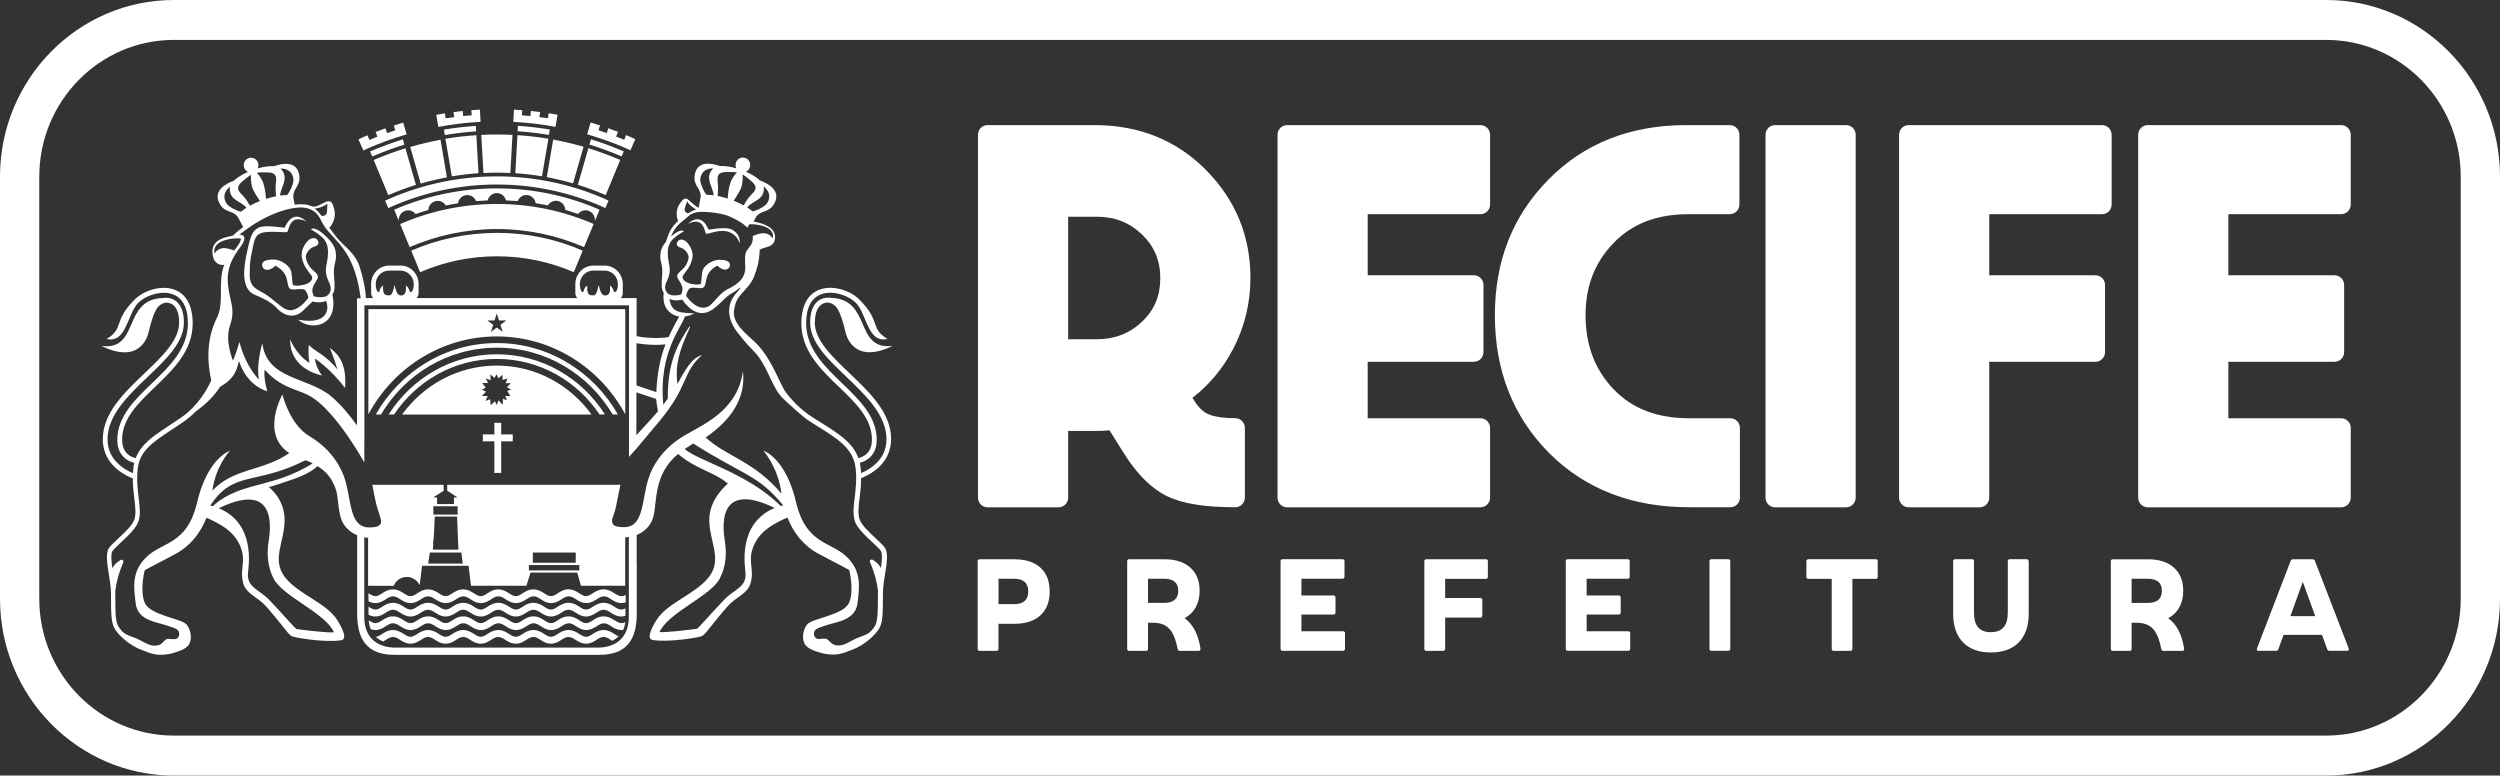<svg width="245" height="76" viewBox="0 0 245 76" fill="none" xmlns="http://www.w3.org/2000/svg">
<rect x="0" y="0" width="245" height="76" fill="#333333" stroke="none"/>
<g clip-path="url(#clip0_8088_1514)">
<path d="M226.865 54.974C226.829 54.862 226.747 54.808 226.613 54.808H224.72C224.595 54.808 224.515 54.862 224.481 54.974L221.19 63.536C221.124 63.698 221.177 63.779 221.355 63.779H223.044C223.168 63.779 223.248 63.725 223.282 63.613L223.788 62.216H227.557L228.062 63.613C228.098 63.725 228.173 63.779 228.288 63.779H230.005C230.164 63.779 230.217 63.698 230.169 63.536L226.865 54.974ZM224.457 60.382L225.656 57.074H225.695L226.892 60.382H224.457ZM184.017 55.011V56.525C184.017 56.66 183.951 56.732 183.817 56.732H181.534V63.577C181.534 63.712 181.467 63.784 181.334 63.784H179.707C179.574 63.784 179.509 63.716 179.509 63.577V56.732H177.238C177.096 56.732 177.026 56.664 177.026 56.525V55.011C177.026 54.875 177.096 54.803 177.238 54.803H183.822C183.954 54.803 184.022 54.871 184.022 55.011H184.017ZM169.567 55.011V63.572C169.567 63.707 169.496 63.779 169.354 63.779H167.727C167.594 63.779 167.529 63.712 167.529 63.572V55.011C167.529 54.875 167.594 54.803 167.727 54.803H169.354C169.496 54.803 169.567 54.871 169.567 55.011ZM170.512 41.934V48.761C170.512 49.283 170.096 49.711 169.576 49.711H165.545C159.941 49.711 155.317 47.918 151.801 44.381C148.281 40.839 146.498 36.306 146.498 30.912C146.498 25.518 148.263 21.138 151.748 17.596C155.233 14.055 159.773 12.261 165.249 12.261H169.528C170.042 12.261 170.462 12.685 170.462 13.212V20.039C170.462 20.561 170.046 20.989 169.528 20.989H165.497C162.38 20.989 159.968 21.913 158.128 23.815C156.283 25.721 155.384 28.041 155.384 30.912C155.384 33.782 156.283 36.211 158.128 38.14C159.968 40.055 162.393 40.988 165.545 40.988H169.576C170.091 40.988 170.512 41.411 170.512 41.938V41.934ZM198.814 55.011V60.139C198.814 61.351 198.489 62.288 197.841 62.95C197.194 63.613 196.281 63.942 195.106 63.942C193.931 63.942 193.018 63.613 192.375 62.95C191.732 62.288 191.409 61.351 191.409 60.139V55.011C191.409 54.875 191.475 54.803 191.607 54.803H193.235C193.377 54.803 193.449 54.871 193.449 55.011V59.994C193.449 60.67 193.586 61.166 193.856 61.481C194.131 61.797 194.542 61.954 195.098 61.954C195.652 61.954 196.069 61.797 196.348 61.481C196.627 61.166 196.765 60.67 196.765 59.994V55.011C196.765 54.875 196.83 54.803 196.964 54.803H198.59C198.732 54.803 198.804 54.871 198.804 55.011H198.814ZM180.922 49.716H173.956C173.443 49.716 173.021 49.292 173.021 48.765V13.212C173.021 12.689 173.438 12.261 173.956 12.261H180.922C181.437 12.261 181.857 12.685 181.857 13.212V48.765C181.857 49.288 181.44 49.716 180.922 49.716ZM212.496 60.576C212.966 60.328 213.329 59.972 213.582 59.508C213.835 59.044 213.958 58.507 213.958 57.899C213.958 56.935 213.657 56.178 213.05 55.633C212.443 55.087 211.6 54.812 210.514 54.812H207.059C206.927 54.812 206.86 54.88 206.86 55.02V63.581C206.86 63.716 206.927 63.788 207.059 63.788H208.687C208.829 63.788 208.899 63.721 208.899 63.581V61.031H209.392C210.074 61.031 210.602 61.224 210.975 61.608C211.348 61.991 211.622 62.653 211.8 63.595C211.827 63.721 211.902 63.788 212.025 63.788H213.852C214.004 63.788 214.064 63.712 214.043 63.559C213.826 62.166 213.308 61.175 212.491 60.585L212.496 60.576ZM210.464 59.089H208.899V56.718H210.464C211.396 56.718 211.866 57.11 211.866 57.899C211.866 58.688 211.401 59.089 210.464 59.089ZM194.947 20.989V26.978H205.357C205.872 26.978 206.293 27.402 206.293 27.929V34.503C206.293 35.026 205.876 35.454 205.357 35.454H194.947V48.765C194.947 49.288 194.53 49.716 194.01 49.716H187.046C186.531 49.716 186.109 49.292 186.109 48.765V13.212C186.109 12.689 186.526 12.261 187.046 12.261H206.004C206.519 12.261 206.941 12.685 206.941 13.212V20.039C206.941 20.561 206.523 20.989 206.004 20.989H194.947ZM230.373 13.212V20.039C230.373 20.561 229.957 20.989 229.437 20.989H218.379V26.978H228.789C229.304 26.978 229.726 27.402 229.726 27.929V34.503C229.726 35.026 229.309 35.454 228.789 35.454H218.379V40.988H229.437C229.952 40.988 230.373 41.411 230.373 41.938V48.765C230.373 49.288 229.957 49.716 229.437 49.716H210.478C209.963 49.716 209.542 49.292 209.542 48.765V13.212C209.542 12.689 209.959 12.261 210.478 12.261H229.437C229.952 12.261 230.373 12.685 230.373 13.212ZM159.76 62.085V63.572C159.76 63.707 159.693 63.779 159.561 63.779H153.645C153.512 63.779 153.446 63.712 153.446 63.572V55.011C153.446 54.875 153.512 54.803 153.645 54.803H159.511C159.645 54.803 159.71 54.871 159.71 55.011V56.498C159.71 56.642 159.645 56.714 159.511 56.714H155.49V58.354H158.629C158.762 58.354 158.829 58.426 158.829 58.57V60.008C158.829 60.152 158.762 60.224 158.629 60.224H155.49V61.864H159.565C159.698 61.864 159.763 61.936 159.763 62.081L159.76 62.085ZM227.965 0H17.035C7.639 0 0 7.764 0 17.312V58.692C0 68.236 7.639 76.004 17.035 76.004H227.965C237.357 76.004 245 68.241 245 58.692V17.312C245 7.769 237.361 0 227.965 0ZM241.152 58.688C241.152 66.078 235.237 72.089 227.965 72.089H17.035C9.763 72.089 3.849 66.078 3.849 58.688V17.312C3.849 9.922 9.763 3.911 17.035 3.911H227.965C235.237 3.911 241.152 9.922 241.152 17.312V58.692V58.688ZM116.1 60.571C116.57 60.323 116.933 59.967 117.186 59.503C117.439 59.039 117.563 58.503 117.563 57.895C117.563 56.93 117.261 56.173 116.654 55.628C116.047 55.083 115.204 54.808 114.118 54.808H110.664C110.531 54.808 110.464 54.875 110.464 55.015V63.577C110.464 63.712 110.531 63.784 110.664 63.784H112.291C112.433 63.784 112.504 63.716 112.504 63.577V61.026H112.996C113.679 61.026 114.207 61.22 114.579 61.603C114.951 61.986 115.226 62.648 115.404 63.59C115.43 63.716 115.506 63.784 115.63 63.784H117.457C117.607 63.784 117.669 63.707 117.647 63.554C117.43 62.162 116.911 61.17 116.095 60.58L116.1 60.571ZM114.069 59.084H112.504V56.714H114.069C115 56.714 115.47 57.106 115.47 57.895C115.47 58.683 115.005 59.084 114.069 59.084ZM131.809 62.085V63.572C131.809 63.707 131.742 63.779 131.609 63.779H125.695C125.562 63.779 125.495 63.712 125.495 63.572V55.011C125.495 54.875 125.562 54.803 125.695 54.803H131.56C131.694 54.803 131.76 54.871 131.76 55.011V56.498C131.76 56.642 131.694 56.714 131.56 56.714H127.539V58.354H130.678C130.811 58.354 130.878 58.426 130.878 58.57V60.008C130.878 60.152 130.811 60.224 130.678 60.224H127.539V61.864H131.614C131.747 61.864 131.813 61.936 131.813 62.081L131.809 62.085ZM120.84 34.215C121.97 32.047 122.542 29.695 122.542 27.221C122.542 23.134 121.079 19.579 118.188 16.659C115.297 13.739 111.626 12.261 107.276 12.261H96.777C96.263 12.261 95.842 12.685 95.842 13.212V48.765C95.842 49.288 96.258 49.716 96.777 49.716H103.743C104.257 49.716 104.678 49.292 104.678 48.765V42.231H107.525C107.839 42.231 108.243 42.213 108.731 42.173L110.172 44.471C111.458 46.503 112.876 47.904 114.388 48.634C115.887 49.36 118.073 49.711 121.061 49.711C121.576 49.711 121.997 49.288 121.997 48.761V41.934C121.997 41.411 121.58 40.983 121.061 40.983C119.984 40.983 119.128 40.866 118.525 40.636C118.006 40.438 117.527 40.019 117.115 39.388L116.858 38.987C118.521 37.703 119.855 36.098 120.84 34.206V34.215ZM111.914 31.529C110.691 32.687 109.236 33.246 107.476 33.246H104.678V21.237H107.476C109.236 21.237 110.686 21.805 111.914 22.977C113.12 24.13 113.71 25.536 113.71 27.267C113.71 28.997 113.125 30.389 111.919 31.525L111.914 31.529ZM145.811 55.011V56.525C145.811 56.66 145.744 56.732 145.611 56.732H141.625V58.602H145.066C145.199 58.602 145.266 58.669 145.266 58.809V60.31C145.266 60.454 145.199 60.526 145.066 60.526H141.625V63.577C141.625 63.712 141.554 63.784 141.412 63.784H139.785C139.652 63.784 139.586 63.716 139.586 63.577V55.015C139.586 54.88 139.652 54.808 139.785 54.808H145.611C145.744 54.808 145.811 54.875 145.811 55.015V55.011ZM146.028 13.212V20.039C146.028 20.561 145.611 20.989 145.093 20.989H134.035V26.978H144.445C144.959 26.978 145.381 27.402 145.381 27.929V34.503C145.381 35.026 144.964 35.454 144.445 35.454H134.035V40.988H145.093C145.607 40.988 146.028 41.411 146.028 41.938V48.765C146.028 49.288 145.611 49.716 145.093 49.716H126.133C125.619 49.716 125.198 49.292 125.198 48.765V13.212C125.198 12.689 125.615 12.261 126.133 12.261H145.093C145.607 12.261 146.028 12.685 146.028 13.212ZM99.429 54.808H96.01C95.877 54.808 95.811 54.875 95.811 55.015V63.577C95.811 63.712 95.877 63.784 96.01 63.784H97.637C97.779 63.784 97.85 63.716 97.85 63.577V61.13H99.429C100.524 61.13 101.371 60.85 101.969 60.296C102.572 59.742 102.869 58.962 102.869 57.962C102.869 56.962 102.568 56.187 101.969 55.637C101.366 55.087 100.519 54.812 99.429 54.812V54.808ZM99.38 59.206H97.855V56.718H99.38C100.306 56.718 100.768 57.133 100.768 57.962C100.768 58.791 100.306 59.206 99.38 59.206ZM48.706 22.819C51.685 22.819 54.523 23.441 57.108 24.563L56.234 26.672C53.92 25.671 51.379 25.117 48.706 25.117C46.032 25.117 43.487 25.671 41.172 26.676L40.299 24.567C42.884 23.445 45.726 22.823 48.706 22.823V22.819ZM35.652 14.726C35.812 14.654 35.972 14.573 36.131 14.505C37.333 13.982 38.574 13.541 39.847 13.171L39.514 12.018C39.204 12.108 38.894 12.203 38.588 12.302L38.738 12.766C38.468 12.851 38.202 12.951 37.931 13.045L37.781 12.576C37.453 12.689 37.129 12.811 36.81 12.932L36.987 13.392C36.721 13.496 36.459 13.599 36.198 13.712L36.02 13.257C35.905 13.306 35.79 13.352 35.675 13.401C35.506 13.473 35.342 13.554 35.178 13.631C35.16 13.64 35.147 13.645 35.129 13.653L35.608 14.753C35.608 14.753 35.639 14.739 35.657 14.73L35.652 14.726ZM43.797 17.38L43.172 13.699C42.166 13.883 41.172 14.122 40.202 14.406L41.23 17.993C42.068 17.75 42.924 17.542 43.797 17.38ZM48.706 16.92C49.145 16.92 49.579 16.934 50.014 16.956L50.222 13.221C49.721 13.194 49.215 13.18 48.706 13.18C48.196 13.18 47.677 13.194 47.167 13.221L47.376 16.956C47.814 16.934 48.258 16.92 48.706 16.92ZM54.634 11.243C54.345 11.189 54.057 11.144 53.769 11.098L53.703 11.585C53.423 11.54 53.139 11.513 52.86 11.477L52.931 10.981C52.634 10.941 52.333 10.905 52.031 10.873L51.987 11.369C51.707 11.342 51.419 11.324 51.14 11.301L51.184 10.797C50.914 10.774 50.639 10.756 50.368 10.743L50.302 11.941C51.707 12.013 53.086 12.18 54.438 12.432L54.638 11.247L54.634 11.243ZM47.096 11.937L47.029 10.738C46.75 10.752 46.471 10.774 46.192 10.797L46.231 11.301C45.948 11.324 45.664 11.337 45.385 11.369L45.345 10.878C45.043 10.909 44.742 10.945 44.445 10.986L44.511 11.482C44.232 11.518 43.948 11.549 43.669 11.59L43.602 11.108C43.319 11.153 43.035 11.198 42.755 11.252L42.955 12.437C44.307 12.184 45.691 12.013 47.096 11.941V11.937ZM61.741 14.717C61.741 14.717 61.768 14.73 61.781 14.735L62.26 13.636C62.26 13.636 62.233 13.622 62.215 13.617C62.051 13.541 61.892 13.46 61.723 13.392C61.599 13.338 61.475 13.293 61.355 13.239L61.173 13.703C60.912 13.595 60.646 13.487 60.384 13.383L60.566 12.919C60.251 12.797 59.932 12.68 59.613 12.568L59.458 13.041C59.191 12.946 58.921 12.851 58.651 12.761L58.806 12.293C58.495 12.194 58.185 12.099 57.875 12.004L57.542 13.158C58.815 13.532 60.061 13.969 61.267 14.492C61.426 14.559 61.581 14.64 61.741 14.712V14.717ZM58.181 21.954C55.268 20.688 52.062 19.989 48.701 19.989C45.34 19.989 42.13 20.692 39.213 21.958L40.148 24.22C42.778 23.076 45.669 22.445 48.697 22.445C51.725 22.445 54.611 23.076 57.241 24.216L58.176 21.954H58.181ZM59.289 20.381C59.289 20.381 59.311 20.39 59.32 20.395L59.639 19.665C59.639 19.665 59.617 19.656 59.604 19.647C59.471 19.588 59.342 19.52 59.205 19.462C55.973 18.061 52.426 17.285 48.701 17.285C44.977 17.285 41.416 18.065 38.184 19.466C38.047 19.525 37.914 19.593 37.781 19.651C37.767 19.656 37.754 19.665 37.741 19.669L38.06 20.399C38.06 20.399 38.087 20.386 38.096 20.381C38.228 20.323 38.357 20.259 38.486 20.201C41.625 18.836 45.074 18.083 48.697 18.083C52.319 18.083 55.76 18.836 58.899 20.196C59.028 20.255 59.156 20.318 59.285 20.377L59.289 20.381ZM58.323 21.607L58.761 20.548C55.667 19.205 52.27 18.462 48.701 18.462C45.132 18.462 41.727 19.205 38.632 20.552L39.071 21.611C39.071 21.611 39.075 21.611 39.08 21.611C39.057 21.21 39.284 20.823 39.669 20.674C40.06 20.521 40.485 20.656 40.729 20.976C41.141 20.832 41.554 20.701 41.975 20.579C41.997 20.174 42.268 19.813 42.671 19.71C43.075 19.606 43.483 19.795 43.687 20.142C44.081 20.057 44.476 19.985 44.879 19.922C44.941 19.511 45.256 19.178 45.682 19.124C46.107 19.07 46.502 19.322 46.653 19.71C47.029 19.678 47.411 19.656 47.792 19.638C47.894 19.227 48.258 18.921 48.688 18.921C49.118 18.921 49.482 19.227 49.584 19.638C49.965 19.651 50.346 19.674 50.727 19.705C50.883 19.318 51.273 19.065 51.698 19.119C52.12 19.174 52.434 19.507 52.496 19.913C52.895 19.976 53.295 20.048 53.689 20.133C53.898 19.786 54.301 19.602 54.705 19.705C55.108 19.809 55.378 20.165 55.401 20.57C55.822 20.692 56.239 20.827 56.651 20.967C56.899 20.651 57.321 20.516 57.711 20.669C58.096 20.823 58.318 21.206 58.3 21.602C58.3 21.602 58.305 21.602 58.309 21.602L58.323 21.607ZM39.479 13.658C38.468 13.973 37.475 14.334 36.508 14.744C36.428 14.775 36.349 14.807 36.269 14.839L36.473 15.334C36.552 15.298 36.632 15.271 36.712 15.24C37.661 14.839 38.632 14.483 39.625 14.172L39.479 13.653V13.658ZM38.282 19.029C39.089 18.687 39.918 18.385 40.76 18.119L39.731 14.532C38.752 14.834 37.794 15.186 36.858 15.582C36.779 15.614 36.699 15.645 36.623 15.677L38.051 19.119C38.127 19.088 38.206 19.056 38.286 19.025L38.282 19.029ZM46.892 16.979L46.684 13.248C45.66 13.316 44.649 13.433 43.651 13.599L44.276 17.281C45.136 17.137 46.01 17.038 46.892 16.974V16.979ZM43.5 12.703L43.589 13.234C44.6 13.063 45.624 12.946 46.662 12.874L46.63 12.338C45.571 12.41 44.525 12.531 43.496 12.703H43.5ZM61.129 14.834C61.049 14.798 60.965 14.771 60.885 14.735C59.919 14.325 58.926 13.964 57.915 13.649L57.768 14.167C58.761 14.474 59.733 14.83 60.681 15.231C60.761 15.267 60.845 15.294 60.925 15.33L61.129 14.834ZM60.535 15.573C59.599 15.177 58.642 14.825 57.662 14.523L56.633 18.11C57.48 18.371 58.305 18.678 59.116 19.016C59.196 19.052 59.28 19.079 59.36 19.115L60.783 15.672C60.703 15.636 60.619 15.609 60.539 15.573H60.535ZM50.497 16.974C51.384 17.033 52.257 17.132 53.117 17.276L53.742 13.595C52.745 13.428 51.734 13.311 50.71 13.243L50.501 16.974H50.497ZM53.889 12.694C52.86 12.523 51.814 12.401 50.754 12.329L50.723 12.865C51.761 12.932 52.789 13.05 53.796 13.221L53.884 12.689L53.889 12.694ZM53.592 17.362C54.461 17.524 55.316 17.727 56.159 17.97L57.188 14.383C56.216 14.1 55.223 13.865 54.212 13.676L53.587 17.358L53.592 17.362ZM48.688 34.72C44.25 34.72 40.343 37.072 38.091 40.618H38.619C40.818 37.333 44.507 35.175 48.688 35.175C52.869 35.175 56.558 37.333 58.757 40.618H59.285C57.032 37.072 53.126 34.72 48.688 34.72ZM69.203 22.909C69.367 22.981 70.582 22.382 71.491 22.756C72.059 22.99 72.289 23.36 72.506 23.842C72.524 23.044 72.121 22.72 71.704 22.49C71.127 22.175 69.505 22.526 69.451 22.508C69.398 22.49 68.8 20.66 67.43 21.931C69.043 21.143 69.043 22.837 69.203 22.909ZM49.118 41.434H48.448V42.569H47.318V43.25H48.448V46.345H49.118V43.25H50.249V42.569H49.118V41.434ZM48.688 33.62C43.629 33.62 39.2 36.441 36.827 40.618H37.337C39.665 36.698 43.882 34.071 48.692 34.071C53.503 34.071 57.715 36.698 60.043 40.618H60.553C58.176 36.436 53.751 33.62 48.692 33.62H48.688ZM36.1 30.294H61.275V40.605C58.837 36.058 54.106 32.971 48.688 32.971C43.27 32.971 38.539 36.062 36.1 40.605V30.294ZM47.757 31.403L47.854 31.475L48.054 31.624L48.253 31.773L48.333 31.831L48.253 32.075L48.111 32.525L48.253 32.421L48.453 32.273L48.652 32.124L48.688 32.097L48.856 32.223L49.056 32.372L49.255 32.521L49.264 32.529L49.255 32.498L49.056 31.872L49.047 31.836L49.056 31.827L49.255 31.678L49.459 31.525L49.619 31.403H48.901L48.856 31.254L48.688 30.718L48.652 30.826L48.466 31.403H47.757ZM57.977 40.623H39.404C41.51 37.716 44.888 35.828 48.688 35.828C52.488 35.828 55.866 37.716 57.972 40.623H57.977ZM49.712 38.306L49.774 38.284L49.929 38.23L50.089 38.176L49.929 38.09L49.774 38.005L49.677 37.95L49.774 37.851L49.929 37.689L50.058 37.554H49.548L49.614 37.396L49.734 37.094L49.614 37.13L49.455 37.175L49.3 37.221L49.26 37.23L49.224 36.738L49.14 36.815L48.989 36.946L48.847 37.067L48.825 37.022L48.661 36.684V36.675L48.506 36.959L48.462 37.04L48.351 36.946L48.191 36.806L48.049 36.68L48.08 37.265L48.036 37.247L47.876 37.184L47.717 37.121L47.606 37.076L47.717 37.306L47.828 37.531H47.251L47.398 37.721L47.562 37.937L47.602 37.991L47.562 38.014L47.398 38.099L47.247 38.176L47.225 38.189L47.247 38.198L47.398 38.27L47.562 38.347L47.633 38.383L47.562 38.455L47.398 38.626L47.247 38.784L47.225 38.806H47.801L47.717 38.982L47.575 39.289L47.717 39.239L47.876 39.185L48.036 39.131H48.049L48.08 39.717L48.191 39.613L48.351 39.46L48.493 39.325L48.506 39.347L48.661 39.627L48.692 39.681L48.825 39.293L48.847 39.23L48.989 39.383L49.14 39.55L49.264 39.685L49.291 39.068H49.3L49.455 39.14L49.614 39.208L49.672 39.235L49.614 39.072L49.517 38.806H50.022L49.929 38.662L49.774 38.415L49.712 38.316V38.306ZM60.225 59.467C59.954 59.291 59.613 59.075 59.156 59.075C58.7 59.075 58.358 59.291 58.088 59.467C57.853 59.62 57.666 59.737 57.436 59.737C57.205 59.737 57.019 59.616 56.784 59.467C56.514 59.291 56.172 59.075 55.715 59.075C55.259 59.075 54.917 59.291 54.647 59.467C54.412 59.62 54.226 59.737 53.995 59.737C53.764 59.737 53.578 59.616 53.343 59.467C53.073 59.291 52.731 59.075 52.275 59.075C51.818 59.075 51.477 59.291 51.206 59.467C50.971 59.62 50.785 59.737 50.554 59.737C50.324 59.737 50.138 59.616 49.903 59.467C49.632 59.291 49.291 59.075 48.834 59.075C48.377 59.075 48.036 59.291 47.766 59.467C47.531 59.62 47.344 59.737 47.114 59.737C46.883 59.737 46.697 59.616 46.462 59.467C46.192 59.291 45.85 59.075 45.394 59.075C44.937 59.075 44.596 59.291 44.325 59.467C44.09 59.62 43.904 59.737 43.673 59.737C43.443 59.737 43.256 59.616 43.021 59.467C42.751 59.291 42.41 59.075 41.953 59.075C41.496 59.075 41.155 59.291 40.884 59.467C40.649 59.62 40.463 59.737 40.233 59.737C40.002 59.737 39.816 59.616 39.581 59.467C39.31 59.291 38.969 59.075 38.512 59.075C38.056 59.075 37.714 59.291 37.444 59.467C37.209 59.62 37.023 59.737 36.792 59.737C36.561 59.737 36.375 59.616 36.14 59.467C36.131 59.463 36.122 59.454 36.114 59.449V60.242C36.309 60.341 36.526 60.418 36.792 60.418C37.222 60.418 37.537 60.215 37.812 60.039C38.051 59.886 38.255 59.755 38.512 59.755C38.77 59.755 38.973 59.886 39.213 60.039C39.488 60.215 39.803 60.418 40.233 60.418C40.663 60.418 40.977 60.215 41.252 60.039C41.492 59.886 41.696 59.755 41.953 59.755C42.21 59.755 42.414 59.886 42.653 60.039C42.928 60.215 43.243 60.418 43.673 60.418C44.103 60.418 44.418 60.215 44.693 60.039C44.932 59.886 45.136 59.755 45.394 59.755C45.651 59.755 45.855 59.886 46.094 60.039C46.369 60.215 46.684 60.418 47.114 60.418C47.544 60.418 47.859 60.215 48.134 60.039C48.373 59.886 48.577 59.755 48.834 59.755C49.091 59.755 49.295 59.886 49.535 60.039C49.81 60.215 50.124 60.418 50.554 60.418C50.985 60.418 51.299 60.215 51.574 60.039C51.814 59.886 52.018 59.755 52.275 59.755C52.532 59.755 52.736 59.886 52.975 60.039C53.25 60.215 53.565 60.418 53.995 60.418C54.425 60.418 54.74 60.215 55.015 60.039C55.254 59.886 55.458 59.755 55.715 59.755C55.973 59.755 56.177 59.886 56.416 60.039C56.691 60.215 57.006 60.418 57.436 60.418C57.866 60.418 58.181 60.215 58.456 60.039C58.695 59.886 58.899 59.755 59.156 59.755C59.413 59.755 59.617 59.886 59.857 60.039C60.132 60.215 60.446 60.418 60.876 60.418C61.027 60.418 61.165 60.391 61.289 60.355V59.616C61.151 59.692 61.023 59.737 60.876 59.737C60.646 59.737 60.46 59.616 60.225 59.467ZM60.225 60.796C59.954 60.621 59.613 60.404 59.156 60.404C58.7 60.404 58.358 60.621 58.088 60.796C57.853 60.95 57.666 61.067 57.436 61.067C57.205 61.067 57.019 60.945 56.784 60.796C56.514 60.621 56.172 60.404 55.715 60.404C55.259 60.404 54.917 60.621 54.647 60.796C54.412 60.95 54.226 61.067 53.995 61.067C53.764 61.067 53.578 60.945 53.343 60.796C53.073 60.621 52.731 60.404 52.275 60.404C51.818 60.404 51.477 60.621 51.206 60.796C50.971 60.95 50.785 61.067 50.554 61.067C50.324 61.067 50.138 60.945 49.903 60.796C49.632 60.621 49.291 60.404 48.834 60.404C48.377 60.404 48.036 60.621 47.766 60.796C47.531 60.95 47.344 61.067 47.114 61.067C46.883 61.067 46.697 60.945 46.462 60.796C46.192 60.621 45.85 60.404 45.394 60.404C44.937 60.404 44.596 60.621 44.325 60.796C44.09 60.95 43.904 61.067 43.673 61.067C43.443 61.067 43.256 60.945 43.021 60.796C42.751 60.621 42.41 60.404 41.953 60.404C41.496 60.404 41.155 60.621 40.884 60.796C40.649 60.95 40.463 61.067 40.233 61.067C40.002 61.067 39.816 60.945 39.581 60.796C39.31 60.621 38.969 60.404 38.512 60.404C38.056 60.404 37.714 60.621 37.444 60.796C37.209 60.95 37.023 61.067 36.792 61.067C36.561 61.067 36.375 60.945 36.14 60.796C36.14 60.796 36.136 60.796 36.131 60.792C36.149 60.995 36.18 61.179 36.224 61.346C36.255 61.459 36.291 61.562 36.335 61.662C36.473 61.711 36.623 61.743 36.792 61.743C37.222 61.743 37.537 61.54 37.816 61.364C38.056 61.211 38.26 61.08 38.517 61.08C38.774 61.08 38.978 61.211 39.217 61.364C39.492 61.544 39.807 61.743 40.237 61.743C40.667 61.743 40.982 61.54 41.261 61.364C41.501 61.211 41.705 61.08 41.962 61.08C42.219 61.08 42.423 61.211 42.662 61.364C42.937 61.544 43.252 61.743 43.682 61.743C44.112 61.743 44.427 61.54 44.706 61.364C44.946 61.211 45.15 61.08 45.407 61.08C45.664 61.08 45.868 61.211 46.107 61.364C46.382 61.544 46.697 61.743 47.127 61.743C47.557 61.743 47.872 61.54 48.151 61.364C48.391 61.211 48.595 61.08 48.852 61.08C49.109 61.08 49.313 61.211 49.552 61.364C49.827 61.544 50.142 61.743 50.572 61.743C51.002 61.743 51.317 61.54 51.596 61.364C51.836 61.211 52.04 61.08 52.297 61.08C52.554 61.08 52.758 61.211 52.998 61.364C53.272 61.544 53.587 61.743 54.017 61.743C54.447 61.743 54.762 61.54 55.041 61.364C55.281 61.211 55.485 61.08 55.742 61.08C55.999 61.08 56.203 61.211 56.443 61.364C56.718 61.544 57.032 61.743 57.462 61.743C57.893 61.743 58.207 61.54 58.487 61.364C58.726 61.211 58.93 61.08 59.187 61.08C59.444 61.08 59.648 61.211 59.888 61.364C60.163 61.544 60.477 61.743 60.907 61.743C60.961 61.743 61.014 61.743 61.067 61.734C61.12 61.612 61.169 61.486 61.209 61.346C61.24 61.224 61.267 61.098 61.284 60.963C61.16 61.026 61.045 61.067 60.907 61.067C60.677 61.067 60.491 60.945 60.256 60.796H60.225ZM24.887 28.844C25.858 29.303 26.421 29.456 27.193 30.263C27.898 31.002 28.904 31.2 29.658 30.479C30.412 29.758 30.633 29.547 30.633 29.547C30.633 29.547 31.307 29.772 31.941 29.483C32.243 30.065 32.331 31.917 29.21 31.326C30.398 32.417 33.227 32.097 32.575 28.848C32.846 28.546 32.806 27.888 32.744 27.167C32.637 25.969 32.934 25.739 32.93 25.095C32.917 24.441 32.779 24.017 32.114 23.328C31.449 22.639 30.975 22.413 30.695 22.391C30.616 22.391 30.46 22.485 30.46 22.485C30.46 22.485 31.578 23.031 31.937 23.725C32.305 24.414 32.101 25.405 31.981 26.018C31.857 26.636 32.008 27.158 32.194 27.55C32.389 27.947 32.584 28.438 32.181 28.875C31.782 29.317 30.771 29.042 30.771 29.042C30.771 29.042 30.491 28.632 30.673 28.123C30.859 27.627 31.17 27.393 31.157 27.109C31.139 26.829 30.82 26.64 30.491 26.298C30.159 25.96 29.857 25.248 30.017 24.914C30.172 24.572 30.403 24.306 30.797 24.175C31.188 24.044 31.294 23.837 31.125 23.549C30.957 23.247 30.505 23.279 30.199 23.572C29.902 23.864 29.436 24.518 29.591 25.297C29.756 26.077 30.234 26.636 30.505 26.978C30.784 27.311 30.42 27.762 29.795 27.902C29.17 28.055 28.784 28.001 28.709 27.915C28.638 27.83 28.651 27.285 28.549 26.667C28.443 26.05 27.521 25.414 26.767 25.432C26.013 25.442 25.557 25.617 25.721 26.167C26.151 26.874 27.006 26.036 27.006 26.036C27.006 26.036 27.738 26.419 27.995 27.019C28.244 27.627 28.159 28.244 28.523 28.348C28.878 28.447 29.711 28.177 29.924 28.461C30.154 28.744 30.225 29.172 30.225 29.172C30.225 29.172 29.059 30.921 27.884 30.245C27.401 29.966 26.758 29.321 26.026 28.844C25.299 28.375 24.47 28.226 24.47 26.96C24.47 25.694 24.541 25.351 24.714 24.558C24.892 23.765 24.892 22.895 25.911 22.765C26.94 22.634 27.973 22.814 28.146 22.738C28.319 22.661 28.319 20.872 30.026 21.706C28.576 20.363 27.946 22.296 27.889 22.319C27.831 22.337 25.938 21.985 25.331 22.319C24.723 22.652 24.555 23.008 24.129 25.072C23.725 27.023 23.912 28.389 24.878 28.844H24.887ZM32.318 34.084C32.815 35.296 33.072 36.224 33.072 36.224C31.915 34.729 30.784 34.422 30.265 33.8C30.163 34.841 30.332 35.567 30.332 35.567C30.332 35.567 29.108 34.882 28.443 33.264C28.394 34.359 28.891 36.152 31.56 36.806C30.89 35.891 30.864 35.143 30.864 35.143C30.864 35.143 32.274 36.022 33.826 38.023C33.914 36.125 33.599 35.049 32.318 34.089V34.084ZM60.22 58.147C59.95 57.971 59.608 57.755 59.152 57.755C58.695 57.755 58.353 57.971 58.083 58.147C57.848 58.3 57.662 58.417 57.431 58.417C57.201 58.417 57.015 58.296 56.78 58.147C56.509 57.971 56.168 57.755 55.711 57.755C55.254 57.755 54.913 57.971 54.642 58.151C54.407 58.305 54.221 58.422 53.991 58.422C53.76 58.422 53.574 58.3 53.339 58.151C53.068 57.976 52.727 57.759 52.27 57.759C51.814 57.759 51.472 57.976 51.202 58.151C50.967 58.305 50.781 58.422 50.55 58.422C50.32 58.422 50.133 58.3 49.898 58.151C49.628 57.976 49.286 57.759 48.83 57.759C48.373 57.759 48.032 57.976 47.761 58.151C47.526 58.305 47.34 58.422 47.109 58.422C46.879 58.422 46.693 58.3 46.458 58.151C46.187 57.976 45.846 57.759 45.389 57.759C44.932 57.759 44.591 57.976 44.321 58.151C44.086 58.305 43.899 58.422 43.669 58.422C43.438 58.422 43.252 58.3 43.017 58.151C42.747 57.976 42.405 57.759 41.948 57.759C41.492 57.759 41.15 57.976 40.88 58.151C40.645 58.305 40.459 58.422 40.228 58.422C39.998 58.422 39.811 58.3 39.576 58.151C39.306 57.976 38.965 57.759 38.508 57.759C38.051 57.759 37.71 57.976 37.439 58.151C37.204 58.305 37.018 58.422 36.788 58.422C36.557 58.422 36.371 58.3 36.136 58.151C36.127 58.147 36.118 58.138 36.109 58.133V58.926C36.304 59.026 36.521 59.102 36.788 59.102C37.218 59.102 37.532 58.899 37.812 58.724C38.051 58.57 38.255 58.44 38.512 58.44C38.77 58.44 38.973 58.57 39.213 58.724C39.488 58.904 39.803 59.102 40.233 59.102C40.663 59.102 40.977 58.899 41.257 58.724C41.496 58.57 41.7 58.44 41.957 58.44C42.214 58.44 42.418 58.57 42.658 58.724C42.933 58.904 43.248 59.102 43.678 59.102C44.108 59.102 44.423 58.899 44.702 58.724C44.941 58.57 45.145 58.44 45.402 58.44C45.66 58.44 45.864 58.57 46.103 58.724C46.378 58.904 46.693 59.102 47.123 59.102C47.553 59.102 47.867 58.899 48.147 58.724C48.386 58.57 48.59 58.44 48.847 58.44C49.105 58.44 49.309 58.57 49.548 58.724C49.823 58.904 50.138 59.102 50.568 59.102C50.998 59.102 51.313 58.899 51.592 58.724C51.831 58.57 52.035 58.44 52.292 58.44C52.55 58.44 52.754 58.57 52.993 58.724C53.268 58.904 53.583 59.102 54.013 59.102C54.443 59.102 54.758 58.899 55.037 58.724C55.276 58.57 55.48 58.44 55.738 58.44C55.995 58.44 56.199 58.57 56.438 58.724C56.713 58.904 57.028 59.102 57.458 59.102C57.888 59.102 58.203 58.899 58.482 58.724C58.722 58.57 58.926 58.44 59.183 58.44C59.44 58.44 59.644 58.57 59.883 58.724C60.158 58.904 60.473 59.102 60.903 59.102C61.054 59.102 61.191 59.075 61.315 59.039V58.3C61.178 58.377 61.049 58.426 60.903 58.426C60.672 58.426 60.486 58.305 60.251 58.156L60.22 58.147ZM59.152 61.743C58.695 61.743 58.353 61.959 58.083 62.135C57.848 62.288 57.662 62.405 57.431 62.405C57.201 62.405 57.015 62.283 56.78 62.135C56.509 61.959 56.168 61.743 55.711 61.743C55.254 61.743 54.913 61.959 54.642 62.135C54.407 62.288 54.221 62.405 53.991 62.405C53.76 62.405 53.574 62.283 53.339 62.135C53.068 61.959 52.727 61.743 52.27 61.743C51.814 61.743 51.472 61.959 51.202 62.135C50.967 62.288 50.781 62.405 50.55 62.405C50.32 62.405 50.133 62.283 49.898 62.135C49.628 61.959 49.286 61.743 48.83 61.743C48.373 61.743 48.032 61.959 47.761 62.135C47.526 62.288 47.34 62.405 47.109 62.405C46.879 62.405 46.693 62.283 46.458 62.135C46.187 61.959 45.846 61.743 45.389 61.743C44.932 61.743 44.591 61.959 44.321 62.135C44.086 62.288 43.899 62.405 43.669 62.405C43.438 62.405 43.252 62.283 43.017 62.135C42.747 61.959 42.405 61.743 41.948 61.743C41.492 61.743 41.15 61.959 40.88 62.135C40.645 62.288 40.459 62.405 40.228 62.405C39.998 62.405 39.811 62.283 39.576 62.135C39.306 61.959 38.965 61.743 38.508 61.743C38.051 61.743 37.71 61.959 37.439 62.135C37.213 62.279 37.036 62.392 36.819 62.405C37.036 62.617 37.288 62.761 37.55 62.865C37.639 62.815 37.727 62.761 37.807 62.707C38.047 62.554 38.251 62.423 38.508 62.423C38.765 62.423 38.969 62.554 39.208 62.707C39.465 62.874 39.754 63.054 40.139 63.081H40.317C40.703 63.054 40.991 62.874 41.248 62.707C41.487 62.554 41.691 62.423 41.948 62.423C42.206 62.423 42.41 62.554 42.649 62.707C42.906 62.874 43.194 63.054 43.58 63.081H43.758C44.143 63.054 44.431 62.874 44.689 62.707C44.928 62.554 45.132 62.423 45.389 62.423C45.646 62.423 45.85 62.554 46.09 62.707C46.347 62.874 46.635 63.054 47.021 63.081H47.198C47.584 63.054 47.872 62.874 48.129 62.707C48.369 62.554 48.573 62.423 48.83 62.423C49.087 62.423 49.291 62.554 49.53 62.707C49.787 62.874 50.076 63.054 50.461 63.081H50.639C51.024 63.054 51.313 62.874 51.57 62.707C51.809 62.554 52.013 62.423 52.27 62.423C52.528 62.423 52.731 62.554 52.971 62.707C53.228 62.874 53.516 63.054 53.902 63.081H54.08C54.465 63.054 54.753 62.874 55.011 62.707C55.25 62.554 55.454 62.423 55.711 62.423C55.968 62.423 56.172 62.554 56.412 62.707C56.669 62.874 56.957 63.054 57.343 63.081H57.52C57.906 63.054 58.194 62.874 58.451 62.707C58.691 62.554 58.895 62.423 59.152 62.423C59.409 62.423 59.613 62.554 59.852 62.707C59.897 62.739 59.945 62.766 59.994 62.797C60.22 62.694 60.433 62.549 60.619 62.355C60.491 62.306 60.367 62.225 60.22 62.135C59.95 61.959 59.608 61.743 59.152 61.743ZM79.844 31.579C79.844 33.323 81.494 34.895 83.236 36.558C85.249 38.478 87.329 40.46 87.329 43.042C87.329 44.25 86.792 45.304 85.777 46.084C85.209 46.521 84.646 46.76 84.389 46.855C84.389 47.575 84.314 48.229 84.238 48.824C84.141 49.612 84.061 50.293 84.216 50.834C84.385 51.424 85.196 52.181 85.852 52.785C86.229 53.136 86.557 53.442 86.721 53.677C87.071 54.181 86.898 55.263 86.712 56.407C86.641 56.858 86.57 57.286 86.548 57.629C86.526 57.976 86.526 58.381 86.522 58.818C86.522 59.828 86.522 60.869 86.229 61.463C85.834 62.265 84.571 63.293 83.555 63.658C83.454 63.703 83.347 63.743 83.232 63.779C83.192 63.793 83.152 63.806 83.112 63.82C83.085 63.834 83.055 63.847 83.028 63.861C83.028 63.861 83.028 63.856 83.028 63.852V63.861C82.988 63.879 82.948 63.892 82.908 63.906C82.833 63.933 82.753 63.964 82.677 63.987C82.677 63.987 82.677 63.978 82.677 63.969V63.987C82.576 64.018 82.469 64.041 82.367 64.063C82.354 64.063 82.336 64.068 82.323 64.072C82.043 64.14 81.746 64.167 81.379 64.135C81.29 64.131 81.206 64.122 81.117 64.113C81.033 64.104 80.953 64.09 80.869 64.077C80.864 64.077 80.86 64.077 80.851 64.077C80.731 64.054 80.611 64.023 80.492 63.991C80.492 63.991 80.492 63.991 80.492 63.982V63.991C80.443 63.978 80.398 63.96 80.354 63.946C80.328 63.937 80.301 63.933 80.275 63.924C79.268 63.64 78.913 63.302 78.789 62.941C78.558 62.36 78.78 61.549 79.139 61.161C79.685 60.571 82.704 60.278 83.219 59.044C83.737 57.804 83.219 55.858 83.219 55.858C83.219 55.858 82.704 55.565 80.323 54.33C78.767 53.519 77.76 52.23 77.171 50.721C76.763 50.887 75.938 51.257 75.175 51.825C74.107 52.618 73.615 53.771 73.588 54.65C73.557 55.538 73.845 56.123 73.557 57.155C73.273 58.192 72.112 58.507 71.331 59.39C70.675 60.13 69.549 61.526 69.429 61.689C69.31 61.851 69.141 62.062 68.857 62.301C68.658 62.468 65.532 62.973 63.98 62.721C63.333 62.617 63.816 61.621 64.308 60.81C65.368 59.062 68.064 58.305 69.456 56.57C70.835 54.83 69.509 53.069 69.509 50.946C69.509 48.824 71.336 47.395 71.336 47.395C69.93 46.206 68.25 46.025 66.459 44.489C64.055 46.435 64.393 49.175 64.042 50.586C63.843 51.406 63.248 52.064 62.45 52.41C62.433 52.419 62.41 52.424 62.393 52.433V55.159H62.402V60.224C62.402 60.616 62.371 60.959 62.322 61.279C62.184 62.189 61.861 62.82 61.444 63.248C61.342 63.351 61.236 63.45 61.12 63.532C60.362 64.09 59.404 64.176 58.633 64.176H38.756C38.002 64.176 37.071 64.095 36.326 63.568C36.162 63.45 36.007 63.306 35.861 63.144C35.484 62.712 35.2 62.103 35.076 61.242C35.032 60.931 35.001 60.598 35.001 60.22V55.155V52.451C34.983 52.442 34.965 52.438 34.952 52.433C34.154 52.086 33.555 51.428 33.36 50.608C33.01 49.198 33.214 48.337 32.637 47.314C32.287 46.557 31.68 46.03 31.13 45.678C30.784 45.998 30.097 46.485 28.824 46.931C26.647 47.702 26.328 47.729 26.328 47.729C26.328 47.729 27.893 48.842 27.893 50.968C27.893 53.096 26.567 54.848 27.946 56.592C29.339 58.327 32.039 59.084 33.094 60.832C33.586 61.648 34.069 62.639 33.422 62.743C31.87 62.995 28.749 62.486 28.545 62.324C28.261 62.085 28.093 61.873 27.973 61.711C27.853 61.549 26.727 60.157 26.071 59.413C25.291 58.53 24.129 58.21 23.845 57.178C23.557 56.146 23.845 55.56 23.814 54.672C23.788 53.794 23.295 52.64 22.227 51.847C21.464 51.279 20.64 50.91 20.232 50.743C19.642 52.248 18.635 53.541 17.079 54.353C14.698 55.587 14.184 55.88 14.184 55.88C14.184 55.88 13.665 57.827 14.184 59.066C14.698 60.301 17.713 60.594 18.263 61.184C18.622 61.572 18.844 62.383 18.613 62.964C18.489 63.324 18.134 63.662 17.128 63.946C17.101 63.955 17.075 63.96 17.048 63.969C17.004 63.982 16.955 64 16.911 64.014C16.791 64.05 16.676 64.077 16.552 64.099C16.547 64.099 16.543 64.099 16.534 64.099C16.454 64.113 16.37 64.126 16.285 64.135C16.197 64.144 16.113 64.153 16.024 64.158C15.656 64.189 15.359 64.158 15.079 64.095C15.066 64.095 15.048 64.095 15.035 64.086C14.933 64.063 14.827 64.041 14.725 64.009C14.645 63.987 14.57 63.96 14.494 63.928C14.454 63.915 14.414 63.901 14.374 63.883C14.343 63.87 14.317 63.856 14.29 63.843C14.25 63.829 14.21 63.816 14.171 63.802C14.06 63.766 13.953 63.721 13.847 63.68C12.832 63.315 11.568 62.288 11.173 61.486C10.881 60.891 10.881 59.846 10.881 58.841C10.881 58.408 10.881 57.998 10.854 57.656C10.832 57.318 10.761 56.89 10.69 56.434C10.504 55.29 10.331 54.209 10.681 53.704C10.845 53.469 11.173 53.163 11.55 52.812C12.202 52.203 13.018 51.451 13.186 50.86C13.341 50.32 13.257 49.635 13.164 48.846C13.093 48.252 13.013 47.598 13.013 46.877C12.756 46.782 12.189 46.544 11.626 46.107C10.61 45.322 10.074 44.273 10.074 43.065C10.074 40.483 12.153 38.5 14.166 36.581C15.913 34.913 17.558 33.341 17.558 31.601C17.558 30.637 17.279 29.997 16.756 29.758C16.609 29.691 16.441 29.655 16.268 29.655C16.064 29.682 15.789 29.772 15.523 30.033C15.164 30.385 14.782 31.552 14.592 32.448C14.419 33.255 13.55 35.652 9.936 33.904C13.745 34.382 11.94 29.335 15.979 29.2C16.321 29.154 16.658 29.191 16.946 29.326C17.438 29.551 18.024 30.132 18.024 31.601C18.024 33.548 16.303 35.188 14.481 36.928C12.543 38.779 10.539 40.69 10.539 43.065C10.539 44.128 10.996 45.02 11.896 45.719C12.326 46.052 12.761 46.26 13.031 46.372C13.04 46.197 13.053 46.012 13.075 45.827C13.093 45.669 13.124 45.516 13.16 45.367C12.095 45.075 11.506 44.295 11.497 43.133C11.479 40.843 13.204 39.185 14.871 37.581C16.613 35.909 18.414 34.174 18.414 31.678C18.414 30.101 17.851 29.105 16.791 28.794C15.696 28.474 14.25 28.974 13.554 29.668C13.545 29.677 13.532 29.691 13.523 29.7C13.488 29.736 13.457 29.767 13.43 29.803C13.417 29.817 13.408 29.831 13.395 29.844C13.359 29.889 13.324 29.939 13.297 29.984C12.432 31.227 12.242 33.643 10.446 33.219C12.184 32.196 11.062 31.498 13.173 29.384C13.195 29.357 13.222 29.335 13.248 29.308C13.262 29.294 13.275 29.281 13.293 29.263C14.122 28.488 15.66 27.96 16.924 28.33C18.631 28.83 18.884 30.637 18.884 31.673C18.884 34.377 17.008 36.18 15.195 37.923C13.528 39.528 11.949 41.042 11.967 43.123C11.976 44.074 12.424 44.674 13.297 44.908C13.811 43.529 15.071 42.695 16.6 41.691C16.964 41.452 17.336 41.204 17.727 40.938C19.5 39.712 20.382 38.005 20.702 37.265C20.187 34.954 20.4 32.858 21.247 31.173C22.023 29.628 21.305 27.568 21.974 25.96C21.633 25.996 20.923 25.933 20.821 24.829C20.693 23.378 22.267 23.238 22.848 23.08C23.016 22.891 23.362 22.594 23.832 22.26L23.313 21.269C22.803 20.57 22.058 20.908 21.531 19.971C20.777 18.628 22.298 17.93 22.936 17.7C23.331 17.303 23.929 17.011 24.302 16.853C24.093 16.754 23.929 16.555 23.894 16.294C23.85 16.006 23.987 15.708 24.235 15.559C24.639 15.321 25.135 15.519 25.282 15.943C25.348 16.136 25.331 16.339 25.246 16.51C25.636 16.393 26.279 16.24 26.834 16.294C27.472 16.06 29.086 15.636 29.325 17.159C29.494 18.223 28.705 18.439 28.74 19.304L28.878 20.052C29.192 20.016 29.503 20.007 29.8 20.03C30.039 20.048 30.234 20.093 30.602 20.228C30.957 20.358 31.44 19.998 31.875 19.813C32.309 19.633 32.571 19.611 32.775 20.611C32.983 21.616 32.278 22.319 32.278 22.319L32.926 23.179C33.577 24.044 34.81 24.743 35.249 26.158C35.533 27.073 35.825 28.226 35.856 29.213H36.57C36.442 29.069 36.371 28.902 36.371 28.722V28.429V27.834C36.371 26.838 37.164 26.027 38.14 26.027H39.253C40.228 26.027 41.022 26.838 41.022 27.834V28.424V28.722C41.022 28.902 40.951 29.069 40.822 29.213H56.58C56.451 29.069 56.381 28.902 56.381 28.722V28.429V27.834C56.381 26.838 57.174 26.027 58.15 26.027H59.263C60.238 26.027 61.032 26.838 61.032 27.834V28.424V28.722C61.032 28.902 60.961 29.069 60.832 29.213H62.388V32.935C62.951 33.088 64.557 33.224 65.523 33.03C66.042 31.894 66.565 31.025 66.565 31.025C66.565 31.025 64.778 30.831 65.044 28.681C64.787 28.393 64.827 27.776 64.885 27.091C64.987 25.96 64.703 25.739 64.707 25.135C64.721 24.594 64.818 24.22 65.266 23.698C65.341 23.445 65.483 23.004 65.696 22.589C65.86 22.26 66.179 21.913 66.45 21.652V21.647C66.45 21.647 66.077 20.832 66.565 20.052C67.048 19.277 67.261 19.385 67.572 19.674C67.811 19.899 68.183 20.228 68.467 20.367L68.667 19.291C68.702 18.421 67.913 18.205 68.081 17.146C68.325 15.623 69.935 16.046 70.573 16.281C71.127 16.227 71.77 16.38 72.161 16.497C72.076 16.326 72.059 16.123 72.125 15.929C72.271 15.501 72.768 15.303 73.171 15.546C73.42 15.695 73.557 15.988 73.513 16.281C73.473 16.542 73.309 16.74 73.105 16.839C73.477 16.997 74.076 17.29 74.471 17.686C75.113 17.912 76.63 18.615 75.876 19.958C75.353 20.89 74.604 20.557 74.094 21.255L73.854 21.715C74.493 21.823 76.116 22.179 75.943 23.409C75.818 24.306 74.905 24.162 74.453 24.477C74.377 25.924 74.151 26.392 73.894 27.109C73.624 27.861 72.901 28.492 72.489 29.006C72.09 29.506 71.996 29.984 71.926 30.457C71.779 31.624 73.003 32.633 73.801 33.35C75.415 34.801 76.133 36.896 76.874 38.252C77.472 39.086 78.364 40.095 79.676 40.924C79.884 41.055 80.088 41.181 80.288 41.307C82.154 42.47 83.578 43.362 84.123 44.899C84.996 44.665 85.44 44.07 85.449 43.119C85.466 41.037 83.892 39.523 82.221 37.919C80.407 36.175 78.532 34.373 78.532 31.669C78.532 30.637 78.785 28.826 80.492 28.325C81.755 27.956 83.289 28.483 84.119 29.258C84.136 29.272 84.15 29.285 84.167 29.303C84.194 29.33 84.221 29.353 84.243 29.38C86.358 31.493 85.236 32.192 86.974 33.215C85.174 33.638 84.987 31.223 84.123 29.979C84.092 29.934 84.056 29.889 84.021 29.84C84.008 29.826 83.999 29.812 83.986 29.799C83.954 29.763 83.923 29.727 83.892 29.695C83.884 29.686 83.87 29.673 83.862 29.664C83.161 28.97 81.72 28.465 80.625 28.79C79.561 29.1 79.002 30.101 79.002 31.673C79.002 34.174 80.802 35.905 82.545 37.576C84.212 39.181 85.936 40.839 85.919 43.128C85.91 44.286 85.32 45.066 84.26 45.358C84.296 45.507 84.323 45.656 84.34 45.818C84.362 46.003 84.376 46.183 84.385 46.363C84.651 46.255 85.09 46.043 85.52 45.71C86.42 45.011 86.876 44.119 86.876 43.056C86.876 40.681 84.872 38.77 82.935 36.919C81.112 35.179 79.392 33.539 79.392 31.592C79.392 30.119 79.977 29.542 80.47 29.317C80.758 29.181 81.095 29.145 81.441 29.191C85.48 29.326 83.675 34.368 87.484 33.895C83.87 35.643 83.001 33.246 82.828 32.439C82.638 31.543 82.256 30.376 81.897 30.024C81.631 29.763 81.356 29.673 81.152 29.646C80.979 29.646 80.811 29.682 80.665 29.749C80.141 29.993 79.862 30.628 79.862 31.592L79.844 31.579ZM73.225 20.332C73.269 20.358 73.313 20.39 73.353 20.417C73.491 20.512 73.646 20.62 73.735 20.706C73.943 20.71 74.2 20.566 74.471 20.449C74.83 20.237 75.171 20.093 75.331 19.597C75.535 18.957 75.136 18.502 74.825 18.259C74.852 18.353 74.865 18.448 74.861 18.547C74.803 19.638 73.734 19.678 73.225 20.332ZM71.899 19.669C72.258 19.809 72.591 19.967 72.888 20.129C72.985 19.944 73.273 19.435 73.597 19.11C74.049 18.664 74.32 18.326 73.61 17.732C73.273 17.448 73.07 17.276 72.781 17.092C72.79 17.416 72.781 17.885 72.679 18.254C72.569 18.651 72.174 19.268 71.899 19.665V19.669ZM70.347 17.943C70.396 18.353 70.356 18.917 70.329 19.201C70.64 19.259 70.972 19.349 71.314 19.457C71.336 19.038 71.402 18.416 71.593 17.862C71.717 17.502 72.005 17.132 72.218 16.889C71.886 16.848 71.62 16.853 71.189 16.857C70.267 16.871 70.276 17.303 70.347 17.939V17.943ZM68.844 18.425C68.981 18.691 69.092 18.966 69.261 19.097C69.385 19.088 69.571 19.106 69.735 19.119C69.802 19.124 69.868 19.133 69.939 19.142C69.877 18.344 69.119 17.551 69.718 16.704C69.775 16.623 69.842 16.555 69.921 16.501C69.527 16.492 68.937 16.591 68.702 17.218C68.52 17.7 68.702 18.033 68.848 18.43L68.844 18.425ZM67.439 20.908C67.518 20.886 67.855 20.602 68.237 20.543C67.846 20.323 67.505 20.048 67.328 19.71C67.235 20.187 66.805 20.733 67.434 20.908H67.439ZM66.729 28.875C66.729 28.875 66.995 28.488 66.822 28.005C66.645 27.537 66.352 27.316 66.365 27.046C66.383 26.78 66.685 26.604 66.995 26.28C67.31 25.96 67.598 25.288 67.443 24.973C67.297 24.648 67.079 24.401 66.707 24.274C66.339 24.148 66.237 23.954 66.401 23.68C66.561 23.396 66.986 23.427 67.275 23.702C67.554 23.982 67.997 24.599 67.846 25.333C67.691 26.072 67.239 26.599 66.982 26.919C66.716 27.235 67.062 27.658 67.651 27.794C68.241 27.938 68.609 27.888 68.675 27.807C68.742 27.726 68.733 27.212 68.826 26.627C68.924 26.045 69.802 25.442 70.511 25.459C71.225 25.468 71.655 25.635 71.5 26.154C71.096 26.82 70.285 26.032 70.285 26.032C70.285 26.032 69.593 26.392 69.35 26.96C69.115 27.537 69.194 28.118 68.848 28.217C68.511 28.312 67.727 28.055 67.523 28.325C67.306 28.596 67.239 28.997 67.239 28.997C67.239 28.997 68.339 30.651 69.451 30.011C69.908 29.749 70.533 28.722 71.274 28.357C72.09 27.956 73.038 27.415 73.038 26.221C73.038 26.167 73.021 25.734 73.021 25.581C72.968 24.712 73.211 24.522 73.318 24.378C73.637 23.95 73.788 23.846 73.775 23.139C74.364 22.869 75.242 22.576 75.725 23.391C76.049 22.111 73.912 21.94 73.491 21.981C73.26 22.017 73.38 22.292 73.278 22.287C73.18 22.283 73.016 22.111 72.826 21.945C72.728 21.859 71.793 21.264 71.034 21.052C69.988 20.764 68.778 20.742 68.489 20.769C68.201 20.796 67.762 20.917 67.496 21.156C67.27 21.359 67.017 21.575 66.747 21.791C66.476 22.008 66.157 22.346 65.958 22.742C65.882 22.887 65.816 23.04 65.763 23.184C66.237 22.756 66.587 22.603 66.809 22.585C66.884 22.585 67.031 22.675 67.031 22.675C67.031 22.675 65.975 23.188 65.638 23.846C65.293 24.5 65.483 25.437 65.594 26.014C65.709 26.595 65.567 27.091 65.39 27.465C65.208 27.839 65.022 28.303 65.403 28.718C65.78 29.132 66.734 28.875 66.734 28.875H66.729ZM62.371 37.77L64.326 38.433C64.326 38.433 64.353 35.869 65.222 33.746C63.869 33.904 62.375 33.638 62.375 33.638V37.766L62.371 37.77ZM64.308 39.095C63.789 38.919 62.397 38.469 62.366 38.455V42.646C62.752 42.209 63.754 41.163 64.486 40.307C64.344 39.622 64.304 39.095 64.304 39.095H64.308ZM56.828 27.848C56.828 28.596 57.139 28.709 57.165 28.591C57.241 28.294 57.383 28.064 57.556 27.978C57.556 27.978 57.507 28.389 57.591 28.636C57.653 28.821 57.715 28.952 58.136 28.952C58.46 28.952 58.566 28.398 58.642 28.019C58.651 27.965 58.686 27.969 58.695 28.023C58.77 28.398 58.934 28.925 59.245 28.952C59.555 28.979 59.679 28.826 59.742 28.636C59.826 28.389 59.777 27.978 59.777 27.978C59.937 28.059 60.069 28.262 60.149 28.528C60.22 28.758 60.553 28.596 60.553 27.852C60.553 27.109 59.968 26.518 59.245 26.518H58.132C57.414 26.518 56.824 27.109 56.824 27.852L56.828 27.848ZM36.823 27.848C36.823 28.596 37.133 28.709 37.16 28.591C37.235 28.294 37.377 28.064 37.55 27.978C37.55 27.978 37.501 28.389 37.586 28.636C37.648 28.821 37.71 28.952 38.131 28.952C38.455 28.952 38.561 28.398 38.636 28.019C38.645 27.965 38.681 27.969 38.69 28.023C38.765 28.398 38.929 28.925 39.239 28.952C39.55 28.979 39.674 28.826 39.736 28.636C39.82 28.389 39.772 27.978 39.772 27.978C39.931 28.059 40.064 28.262 40.144 28.528C40.215 28.758 40.547 28.596 40.547 27.852C40.547 27.109 39.962 26.518 39.239 26.518H38.127C37.408 26.518 36.819 27.109 36.819 27.852L36.823 27.848ZM30.824 20.453C31.197 20.669 31.44 21.098 31.516 21.152C32.238 21.219 32.003 20.485 32.088 19.949C31.777 20.228 31.312 20.377 30.824 20.453ZM27.441 19.164C27.512 19.155 27.578 19.151 27.645 19.142C27.809 19.128 27.995 19.11 28.119 19.119C28.288 18.989 28.399 18.714 28.536 18.448C28.687 18.056 28.86 17.723 28.683 17.236C28.448 16.605 27.858 16.506 27.463 16.52C27.543 16.573 27.61 16.641 27.667 16.722C28.266 17.569 27.507 18.362 27.445 19.16L27.441 19.164ZM25.162 16.92C25.375 17.164 25.663 17.533 25.787 17.894C25.978 18.444 26.044 19.07 26.066 19.489C26.408 19.381 26.74 19.291 27.051 19.232C27.024 18.948 26.984 18.385 27.033 17.975C27.108 17.34 27.113 16.907 26.191 16.893C25.761 16.889 25.499 16.884 25.162 16.925V16.92ZM23.779 19.142C24.102 19.466 24.39 19.976 24.488 20.16C24.781 19.998 25.118 19.84 25.477 19.701C25.202 19.3 24.807 18.687 24.697 18.29C24.594 17.921 24.585 17.452 24.594 17.128C24.306 17.312 24.102 17.484 23.765 17.768C23.056 18.367 23.326 18.7 23.779 19.146V19.142ZM24.023 20.449C24.062 20.422 24.107 20.39 24.151 20.363C23.646 19.714 22.573 19.669 22.515 18.579C22.511 18.48 22.524 18.385 22.55 18.29C22.236 18.534 21.837 18.989 22.045 19.629C22.205 20.12 22.546 20.268 22.905 20.48C23.176 20.597 23.433 20.742 23.641 20.737C23.73 20.651 23.885 20.548 24.023 20.449ZM23.446 23.017C23.774 22.963 24.351 23.148 23.535 24.234C22.799 25.212 22.187 26.275 22.342 27.884C22.493 29.497 23.109 30.281 22.55 31.854C21.992 33.426 22.839 35.346 22.839 35.346C22.839 35.346 23.211 34.409 23.468 33.498C24.071 35.963 25.384 37.203 25.384 37.203C25.384 37.203 25.047 36.031 25.703 33.62C26.16 37.23 30.141 36.914 32.434 38.825C33.453 39.672 34.376 40.843 34.983 41.686V29.236H35.351C35.293 28.794 35.174 28.005 34.943 27.172C34.602 25.942 34.056 24.698 32.912 23.495C31.773 22.283 31.711 22.075 31.356 21.399C31.001 20.719 30.398 20.386 29.622 20.332C28.846 20.277 26.328 20.665 23.442 23.022L23.446 23.017ZM22.95 24.545C23.096 24.36 23.641 23.72 23.606 23.378C23.353 23.297 20.71 23.351 21.03 24.842C21.65 23.878 22.754 24.531 22.95 24.545ZM21.446 49.806C25.153 51.356 24.333 55.619 24.297 56.223C24.222 57.588 25.406 57.773 26.395 58.8C27.711 60.175 28.922 61.599 29.064 61.648C29.454 61.716 32.531 62.081 32.722 61.95C31.839 60.026 27.685 58.444 26.807 56.691C26.177 55.439 26.164 54.168 26.306 53.195C26.457 52.226 27.401 46.918 21.442 49.806H21.446ZM30.647 45.408C30.234 45.196 29.928 45.106 29.928 45.106C24.993 47.602 22.896 46.052 20.604 49.554C20.679 49.567 20.768 49.585 20.861 49.608C21.118 49.351 21.659 48.891 22.55 48.459C23.885 47.805 25.215 47.58 26.918 47.071C28.496 46.607 29.951 45.872 30.642 45.408H30.647ZM61.648 52.627C61.524 52.645 61.395 52.658 61.271 52.663V57.399H56.926L56.908 57.34L56.882 57.241L56.851 57.124L56.824 57.02L56.793 56.912L56.762 56.8L56.731 56.696L56.7 56.588L56.669 56.48L56.638 56.371L56.607 56.259L56.576 56.151L56.567 56.114H51.991L51.978 56.151L51.947 56.259L51.911 56.371L51.876 56.48L51.845 56.588L51.809 56.696L51.778 56.804L51.743 56.917L51.707 57.025L51.676 57.128L51.641 57.245L51.61 57.345L51.592 57.403H46.156V57.345L46.138 57.245L46.125 57.128L46.112 57.025L46.099 56.917L46.085 56.804L46.072 56.7L46.059 56.592L46.045 56.484L46.032 56.376L46.019 56.263L46.005 56.155L45.992 56.042L45.979 55.934L45.965 55.826L45.952 55.718L45.939 55.605L45.926 55.502L45.921 55.448H41.359V55.502H41.354L41.341 55.605L41.328 55.718L41.314 55.826L41.301 55.934L41.288 56.042L41.275 56.155L41.261 56.263L41.248 56.376L41.235 56.484L41.221 56.592L41.208 56.7L41.195 56.808L41.181 56.921L41.168 57.029L41.155 57.133L41.141 57.25L41.128 57.349C41.11 57.313 41.093 57.282 41.071 57.25C41.048 57.209 41.022 57.169 40.995 57.133C40.968 57.097 40.946 57.061 40.92 57.029C40.889 56.989 40.849 56.953 40.813 56.921C40.773 56.881 40.725 56.845 40.68 56.808C40.627 56.768 40.574 56.736 40.516 56.705C40.437 56.66 40.352 56.624 40.268 56.597C40.144 56.556 40.007 56.538 39.869 56.538C39.731 56.538 39.599 56.561 39.47 56.597C39.381 56.624 39.297 56.66 39.213 56.705C39.155 56.736 39.102 56.773 39.049 56.808C39 56.845 38.956 56.881 38.916 56.921C38.88 56.957 38.845 56.993 38.814 57.029C38.787 57.061 38.761 57.097 38.738 57.133C38.712 57.169 38.685 57.209 38.663 57.25C38.645 57.282 38.627 57.318 38.614 57.349C38.605 57.367 38.592 57.39 38.583 57.408H36.074V57.029V56.7V56.484V55.506V55.177V55.074V54.533V54.425V54.317V53.127V53.019V52.911V52.703C35.945 52.699 35.821 52.685 35.697 52.667V56.178V60.45C35.697 62.477 36.952 63.468 38.77 63.468H58.553C60.371 63.468 61.626 62.477 61.626 60.45V55.173V52.645L61.648 52.627ZM42.467 52.893L42.463 53.001L42.458 53.109L42.454 53.217V53.325L42.445 53.433V53.541L42.432 53.654V53.762L42.423 53.866L44.923 53.87L44.919 53.762V53.654L44.91 53.541V53.433L44.901 53.325V53.217L44.892 53.109L44.888 53.001L44.884 52.893L44.879 52.78V52.672L44.87 52.568V52.456L44.861 52.352V52.244L44.853 52.131L44.848 52.023V51.919L44.839 51.807V51.699L44.831 51.586V51.482L44.822 51.374V51.266L44.813 51.162L44.808 51.054V50.942H44.804V50.838L44.795 50.73V50.622H44.791L42.605 50.617V50.626V50.734L42.591 50.842V50.946H42.587V51.059H42.582V51.167H42.578V51.27L42.569 51.379V51.487L42.56 51.59V51.703L42.547 51.811V51.924L42.538 52.028V52.136H42.534V52.248L42.52 52.356V52.46L42.507 52.573V52.676L42.498 52.785V52.897L42.467 52.893ZM44.848 50.428V50.396V49.747V49.612H42.467V49.747V50.396V50.428H44.848ZM42.121 54.145L42.112 54.2L42.099 54.303L42.081 54.411L42.064 54.52L42.05 54.628L42.033 54.736L42.015 54.844L41.997 54.956L41.984 55.065L41.971 55.168L41.962 55.231H45.349V55.168H45.34L45.327 55.065L45.314 54.956L45.3 54.844L45.287 54.736L45.274 54.628L45.261 54.524L45.247 54.416L45.234 54.308L45.225 54.204V54.15H42.104L42.121 54.145ZM51.831 55.38V55.493V55.898H56.771V55.493V55.376H51.831V55.38ZM56.42 55.141V55.065V54.524V54.416V54.308V54.15H52.217V54.308V54.416V54.524V55.069V55.146H56.42V55.141ZM75.921 49.779C69.961 46.891 70.906 52.203 71.056 53.168C71.198 54.141 71.185 55.412 70.555 56.664C69.677 58.413 65.519 59.999 64.641 61.923C64.836 62.053 67.909 61.689 68.299 61.621C68.441 61.572 69.655 60.148 70.968 58.773C71.952 57.746 73.141 57.561 73.065 56.196C73.029 55.592 72.209 51.329 75.916 49.779H75.921ZM76.763 49.531C74.284 46.503 72.812 46.566 67.944 43.466C67.944 43.466 67.607 43.651 67.102 43.998C68.308 45.124 73.318 46.372 76.506 49.585C76.603 49.563 76.688 49.545 76.763 49.531ZM83.751 50.968C83.569 50.333 83.657 49.608 83.759 48.765C83.862 47.918 83.977 46.958 83.848 45.863C83.626 43.953 82.11 43.011 80.017 41.709C79.818 41.582 79.614 41.456 79.405 41.325C78.545 40.785 76.883 39.19 76.696 39.009C75.601 37.937 75.242 35.824 73.899 34.445C73.376 33.908 73.025 33.539 72.511 32.872C70.994 31.137 71.442 29.763 71.85 29.128C72.099 28.744 72.608 28.253 72.546 28.19C72.515 28.159 72.24 28.429 71.97 28.591C71.682 28.762 71.456 28.857 71.034 29.263C70.866 29.429 70.693 29.592 70.52 29.754C69.855 30.376 68.511 31.678 66.849 29.357C66.849 29.357 66.21 29.569 65.612 29.299C65.78 30.772 66.871 30.614 68.068 30.723C67.78 30.835 67.523 30.966 67.115 31.02C66.813 32.07 64.512 34.553 65 39.667L65.448 39.054C65.399 35.54 66.428 33.661 67.558 32.016C67.585 31.975 67.647 32.016 67.629 32.061C66.596 34.264 66.13 35.77 66.392 37.63C67.541 35.45 68.086 35.012 68.8 34.796C66.827 36.522 67.549 37.775 64.605 41.298C64.335 41.623 63.129 43.06 62.699 43.574C62.584 43.709 62.473 43.844 62.362 43.971C62.069 44.309 61.808 44.606 61.639 44.782V44.66V43.439V29.921H35.71V42.092V42.371V43.358C35.71 43.358 35.706 43.358 35.701 43.358V45.327C35.701 45.327 35.431 44.827 34.978 44.101C34.828 43.858 34.659 43.592 34.468 43.308C33.391 41.677 31.768 39.528 30.234 38.735C29.002 38.099 27.574 38.036 25.938 36.229C25.8 37.009 26.191 38.343 26.191 38.343C26.191 38.343 24.226 37.883 23.419 35.377C23.215 36.143 23.06 37.081 21.584 37.887C20.826 39.054 19.904 39.802 19.176 40.33C18.822 40.686 18.418 41.037 17.953 41.357C17.558 41.627 17.181 41.875 16.817 42.119C15.013 43.304 13.705 44.164 13.501 45.904C13.372 47.003 13.488 47.963 13.59 48.806C13.692 49.644 13.78 50.374 13.598 51.009C13.395 51.73 12.526 52.532 11.829 53.181C11.484 53.501 11.16 53.803 11.027 53.997C10.845 54.258 10.907 54.965 11.009 55.691C11.209 55.294 11.55 55.033 11.829 54.875C11.98 54.79 12.153 54.952 12.082 55.114C11.834 55.677 11.439 56.723 11.297 57.931C11.306 58.219 11.306 58.53 11.306 58.859C11.306 59.769 11.306 60.796 11.55 61.292C11.63 61.459 11.763 61.635 11.923 61.819C11.989 61.892 12.064 61.959 12.149 62.022C12.401 62.22 12.747 62.328 13.111 62.468C13.244 62.509 13.395 62.572 13.554 62.657C13.594 62.675 13.634 62.694 13.674 62.716C14.157 62.973 14.508 63.171 14.867 63.252C15.128 63.297 15.381 63.284 15.611 63.198C15.638 63.189 15.66 63.18 15.682 63.171C16.024 62.977 16.161 62.612 16.472 62.612C16.512 62.608 16.552 62.608 16.596 62.612H16.605C16.964 62.63 17.27 62.703 17.425 62.504C17.478 62.437 17.518 62.364 17.545 62.288C17.545 62.27 17.553 62.243 17.558 62.225C17.611 61.666 17.265 61.608 16.312 61.283C15.359 60.963 13.51 60.81 13.302 59.165C13.102 57.516 12.867 55.979 14.405 54.542C15.94 53.1 18.276 53.339 19.265 49.455C20.276 44.885 22.528 44.178 22.528 44.178C22.528 44.178 21.145 45.638 20.812 48.076C22.958 45.827 25.707 46.219 28.35 44.403C25.49 42.529 27.676 38.671 27.676 38.671C27.676 38.671 28.377 41.587 30.31 42.736C31.312 43.331 32.243 44.146 32.934 45.178C33.32 45.75 33.63 46.386 33.839 47.089C34.256 48.508 34.3 50.234 34.965 51.113C35.151 51.361 35.391 51.536 35.697 51.627C35.812 51.658 35.936 51.681 36.074 51.685C36.082 51.685 36.087 51.685 36.091 51.685C36.171 51.685 36.255 51.685 36.34 51.685C36.65 51.676 37.138 51.654 37.302 51.32C37.408 51.099 37.315 50.838 37.244 50.622C37.16 50.365 37.085 50.103 37 49.846C36.761 49.117 36.504 47.539 36.486 47.512H36.61H36.681H37.182H41.297H43.478V47.521V47.593V48.094L43.416 48.134L43.248 48.242L43.084 48.346L42.911 48.459L42.742 48.567L42.574 48.675L42.454 48.752H42.831V49.396H44.489V48.752H44.835L44.719 48.675L44.556 48.567L44.392 48.459L44.223 48.346L44.063 48.242L43.899 48.134L43.824 48.085V47.508H49.832H60.336H60.468H60.801C60.775 47.58 60.38 49.635 60.331 49.819C60.26 50.081 60.172 50.338 60.087 50.595C60.016 50.811 59.919 51.072 60.029 51.293C60.194 51.627 60.681 51.649 60.992 51.658C61.076 51.658 61.156 51.658 61.24 51.658C61.244 51.658 61.249 51.658 61.258 51.658C61.395 51.654 61.519 51.631 61.635 51.599C61.941 51.514 62.175 51.338 62.362 51.099C63.036 50.225 63.076 48.49 63.497 47.066C63.723 46.291 64.078 45.597 64.517 44.984C65.195 44.034 66.077 43.277 67.022 42.713C68.955 41.564 72.249 40.276 72.812 36.382C73.092 39.036 71.668 41.136 69.159 42.871C71.048 44.656 73.97 45.232 76.581 48.382C76.284 45.818 74.803 44.155 74.803 44.155C74.803 44.155 77.06 44.863 78.066 49.432C79.055 53.312 81.392 53.078 82.926 54.52C84.465 55.961 84.229 57.493 84.03 59.143C83.822 60.787 81.973 60.941 81.019 61.261C80.066 61.585 79.72 61.644 79.773 62.202C79.773 62.22 79.782 62.247 79.787 62.265C79.813 62.342 79.853 62.414 79.906 62.482C80.062 62.68 80.368 62.608 80.727 62.59H80.736C80.78 62.581 80.82 62.581 80.855 62.59C81.17 62.59 81.303 62.955 81.649 63.149C81.671 63.157 81.693 63.166 81.72 63.175C81.951 63.266 82.203 63.279 82.465 63.23C82.824 63.153 83.174 62.955 83.657 62.694C83.697 62.671 83.737 62.653 83.777 62.635C83.937 62.549 84.088 62.491 84.221 62.446C84.584 62.306 84.93 62.198 85.183 62C85.267 61.936 85.342 61.869 85.409 61.797C85.573 61.612 85.701 61.432 85.786 61.27C86.029 60.774 86.029 59.746 86.029 58.836C86.029 58.507 86.029 58.196 86.043 57.908C85.905 56.7 85.506 55.651 85.258 55.092C85.187 54.929 85.36 54.767 85.511 54.853C85.795 55.011 86.132 55.272 86.331 55.668C86.433 54.947 86.495 54.236 86.313 53.974C86.18 53.78 85.852 53.478 85.511 53.159C84.815 52.51 83.946 51.708 83.742 50.986L83.751 50.968Z" fill="white"/>
</g>
<defs>
<clipPath id="clip0_8088_1514">
<rect width="245" height="76" fill="white"/>
</clipPath>
</defs>
</svg>
